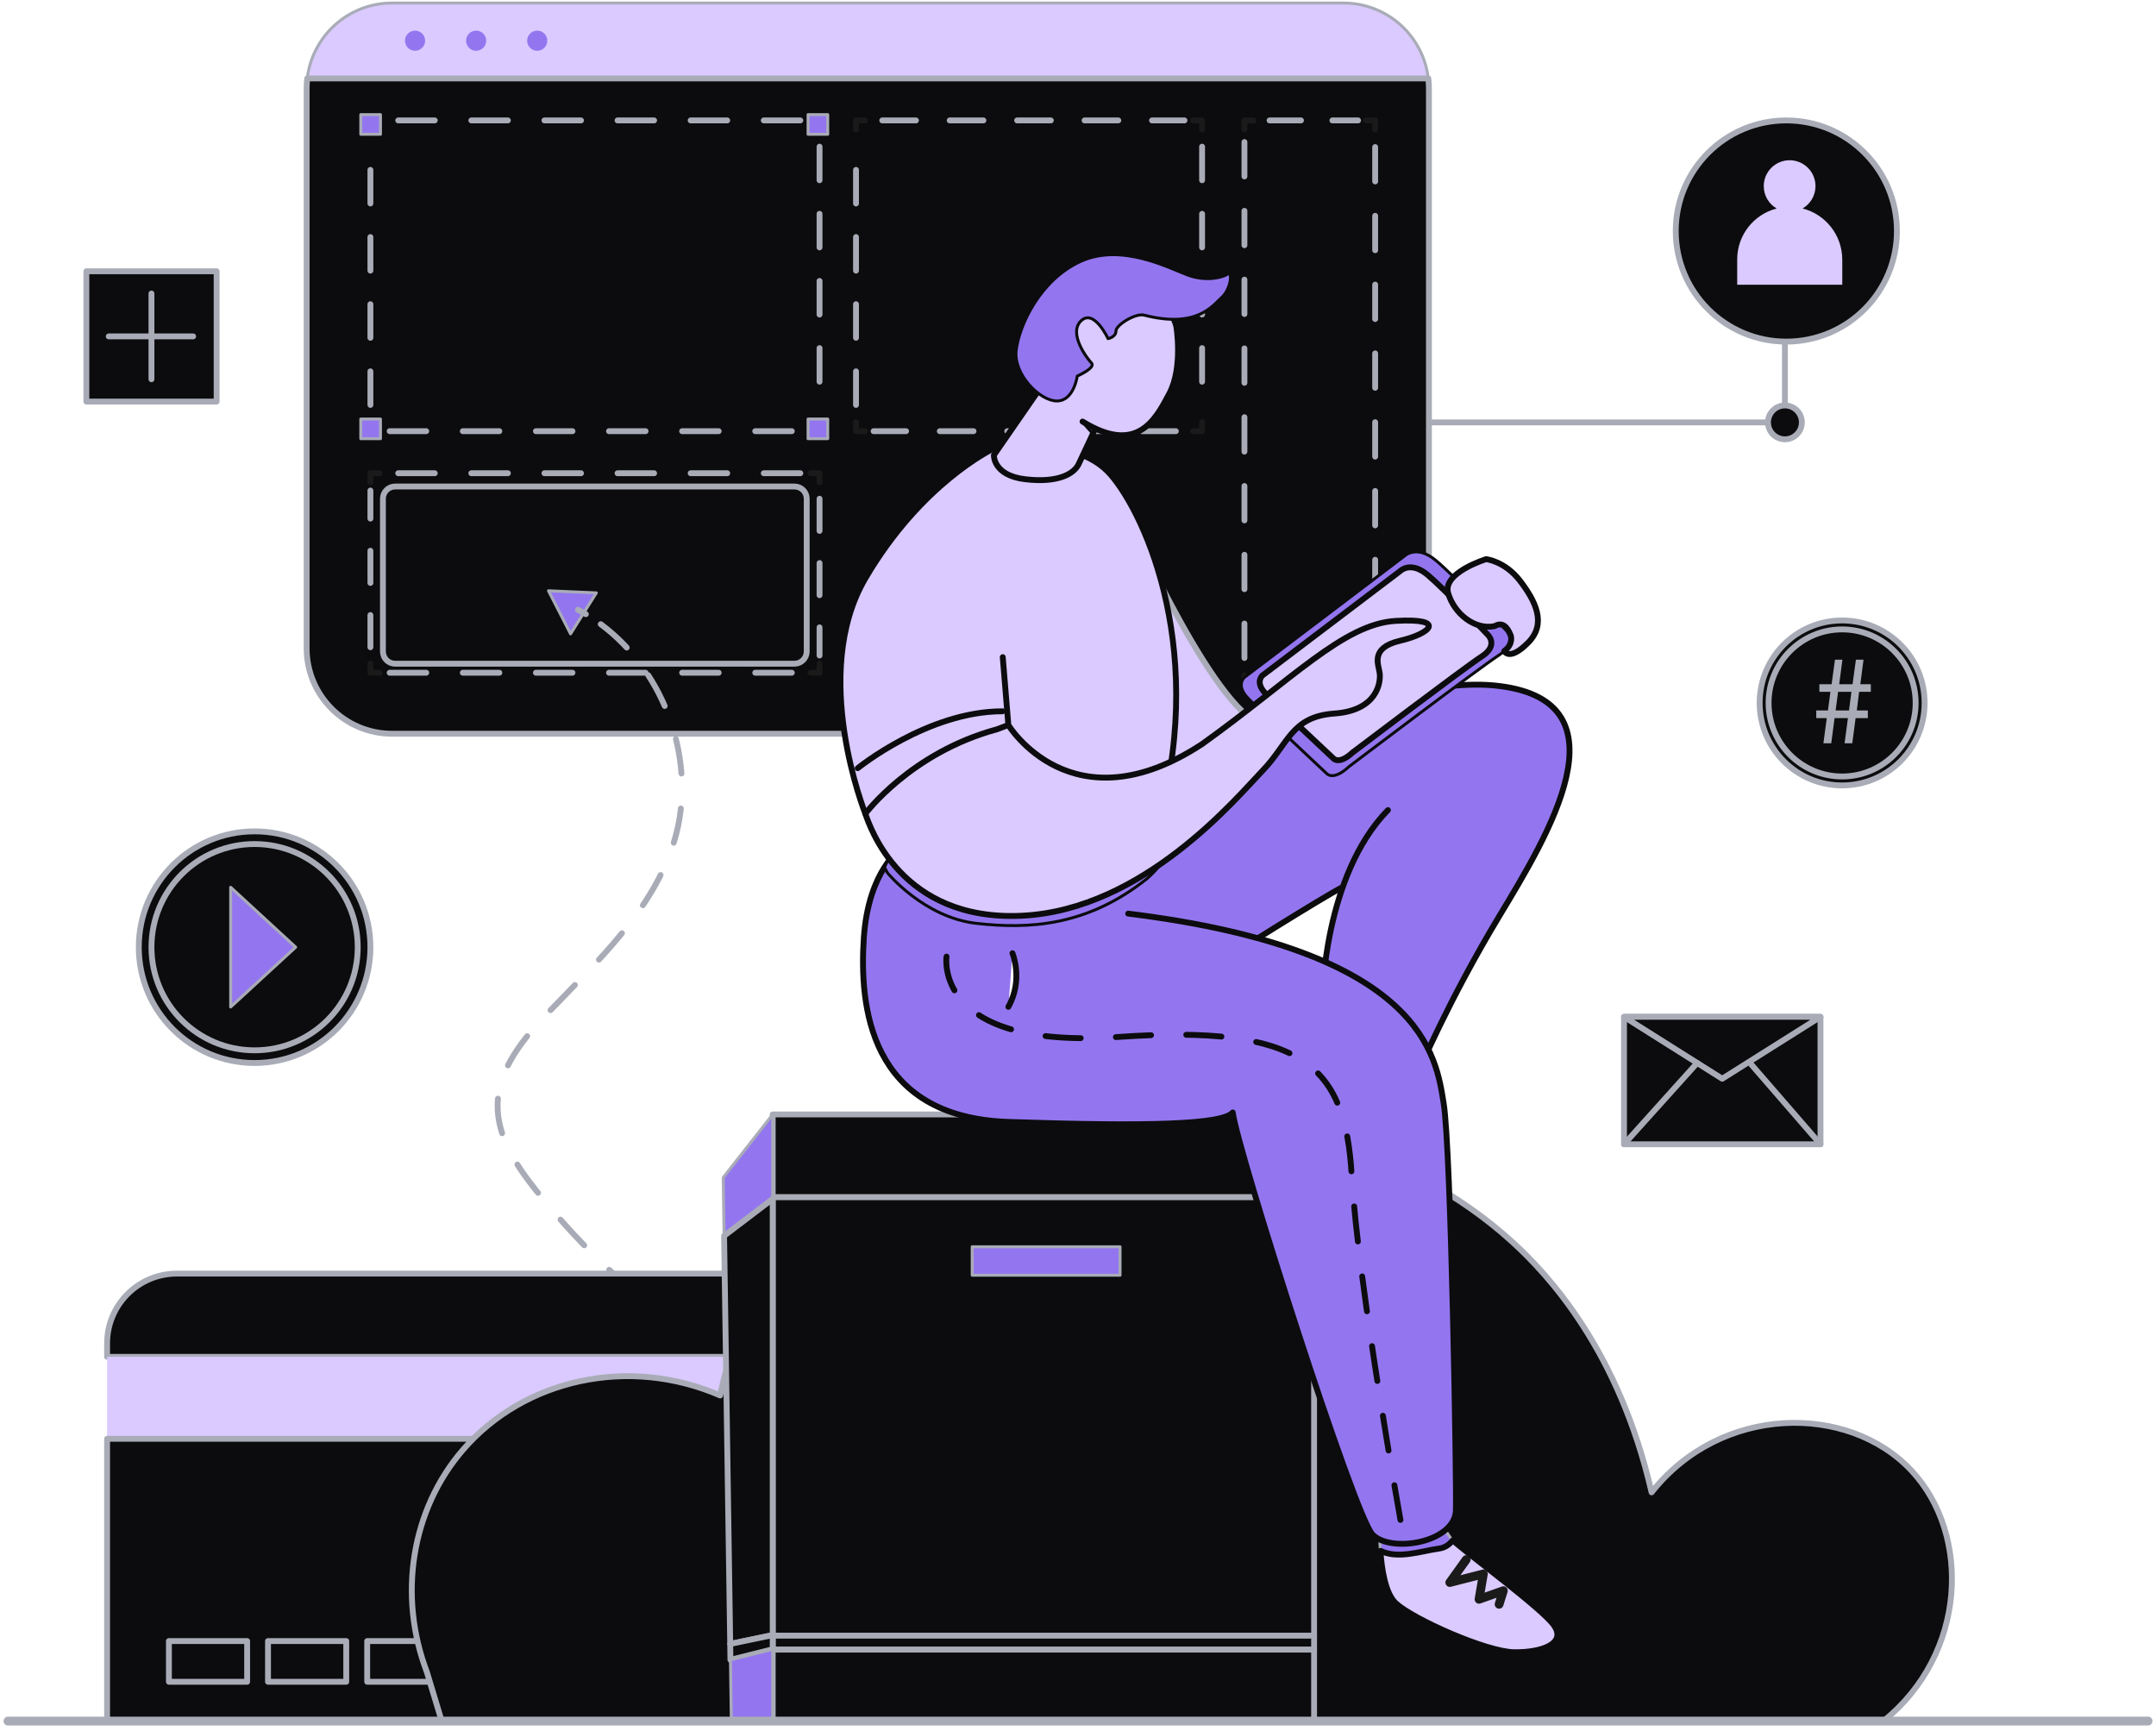 <svg width="289" height="232" viewBox="0 0 289 232" fill="none" xmlns="http://www.w3.org/2000/svg">
<g clip-path="url(#clip0_209_20424)">
<path d="M187.851 56.612H239.259V43.938" stroke="#A9ACB7" stroke-width="0.786" stroke-miterlimit="10" stroke-linecap="round" stroke-linejoin="round"/>
<path d="M180.085 0.406H52.559C46.692 0.406 41.864 4.814 41.184 10.502H191.45C190.78 4.814 185.952 0.406 180.085 0.406Z" fill="#DACAFF" stroke="#A9ACB7" stroke-width="0.393" stroke-miterlimit="10" stroke-linecap="round" stroke-linejoin="round"/>
<path d="M55.638 6.804C56.383 6.804 56.987 6.2 56.987 5.454C56.987 4.709 56.383 4.105 55.638 4.105C54.893 4.105 54.289 4.709 54.289 5.454C54.289 6.2 54.893 6.804 55.638 6.804Z" fill="#9376EF"/>
<path d="M63.824 6.804C64.57 6.804 65.174 6.2 65.174 5.454C65.174 4.709 64.57 4.105 63.824 4.105C63.079 4.105 62.475 4.709 62.475 5.454C62.475 6.2 63.079 6.804 63.824 6.804Z" fill="#9376EF"/>
<path d="M72.011 6.804C72.756 6.804 73.361 6.2 73.361 5.454C73.361 4.709 72.756 4.105 72.011 4.105C71.266 4.105 70.662 4.709 70.662 5.454C70.662 6.2 71.266 6.804 72.011 6.804Z" fill="#9376EF"/>
<path d="M41.184 10.502C41.134 10.952 41.104 11.402 41.104 11.861V86.889C41.104 93.216 46.232 98.344 52.559 98.344H180.085C186.412 98.344 191.54 93.216 191.54 86.889V11.871C191.54 11.412 191.51 10.952 191.46 10.512H41.184V10.502Z" fill="#0C0C0E" stroke="#A9ACB7" stroke-width="0.786" stroke-miterlimit="10" stroke-linecap="round" stroke-linejoin="round"/>
<path d="M109.855 56.582V57.791H108.646" stroke="#1A1A1A" stroke-width="0.786" stroke-linecap="round" stroke-linejoin="round"/>
<path d="M106.136 57.792H52.12" stroke="#A9ACB7" stroke-width="0.786" stroke-linecap="round" stroke-linejoin="round" stroke-dasharray="4.9 4.9"/>
<path d="M50.86 57.791H49.651V56.582" stroke="#1A1A1A" stroke-width="0.786" stroke-linecap="round" stroke-linejoin="round"/>
<path d="M49.651 54.273V18.509" stroke="#A9ACB7" stroke-width="0.786" stroke-linecap="round" stroke-linejoin="round" stroke-dasharray="4.5 4.5"/>
<path d="M49.651 17.349V16.14H50.86" stroke="#1A1A1A" stroke-width="0.786" stroke-linecap="round" stroke-linejoin="round"/>
<path d="M53.379 16.14H107.396" stroke="#A9ACB7" stroke-width="0.786" stroke-linecap="round" stroke-linejoin="round" stroke-dasharray="4.9 4.9"/>
<path d="M108.646 16.14H109.855V17.349" stroke="#1A1A1A" stroke-width="0.786" stroke-linecap="round" stroke-linejoin="round"/>
<path d="M109.855 19.658V55.433" stroke="#A9ACB7" stroke-width="0.786" stroke-linecap="round" stroke-linejoin="round" stroke-dasharray="4.5 4.5"/>
<path d="M161.133 56.583V57.792H159.934" stroke="#1A1A1A" stroke-width="0.786" stroke-linecap="round" stroke-linejoin="round"/>
<path d="M157.615 57.792H117.102" stroke="#A9ACB7" stroke-width="0.786" stroke-linecap="round" stroke-linejoin="round" stroke-dasharray="4.52 4.52"/>
<path d="M115.952 57.792H114.743V56.583" stroke="#1A1A1A" stroke-width="0.786" stroke-linecap="round" stroke-linejoin="round"/>
<path d="M114.743 54.273V18.509" stroke="#A9ACB7" stroke-width="0.786" stroke-linecap="round" stroke-linejoin="round" stroke-dasharray="4.5 4.5"/>
<path d="M114.743 17.349V16.14H115.952" stroke="#1A1A1A" stroke-width="0.786" stroke-linecap="round" stroke-linejoin="round"/>
<path d="M118.261 16.14H158.774" stroke="#A9ACB7" stroke-width="0.786" stroke-linecap="round" stroke-linejoin="round" stroke-dasharray="4.52 4.52"/>
<path d="M159.934 16.14H161.133V17.349" stroke="#1A1A1A" stroke-width="0.786" stroke-linecap="round" stroke-linejoin="round"/>
<path d="M161.133 19.658V55.433" stroke="#A9ACB7" stroke-width="0.786" stroke-linecap="round" stroke-linejoin="round" stroke-dasharray="4.5 4.5"/>
<path d="M184.333 90.548V91.757H183.123" stroke="#1A1A1A" stroke-width="0.786" stroke-linecap="round" stroke-linejoin="round"/>
<path d="M180.974 91.757H169.099" stroke="#A9ACB7" stroke-width="0.786" stroke-linecap="round" stroke-linejoin="round" stroke-dasharray="4.21 4.21"/>
<path d="M168.02 91.757H166.81V90.548" stroke="#1A1A1A" stroke-width="0.786" stroke-linecap="round" stroke-linejoin="round"/>
<path d="M166.81 88.189V18.529" stroke="#A9ACB7" stroke-width="0.786" stroke-linecap="round" stroke-linejoin="round" stroke-dasharray="4.61 4.61"/>
<path d="M166.81 17.349V16.14H168.02" stroke="#1A1A1A" stroke-width="0.786" stroke-linecap="round" stroke-linejoin="round"/>
<path d="M170.179 16.14H182.044" stroke="#A9ACB7" stroke-width="0.786" stroke-linecap="round" stroke-linejoin="round" stroke-dasharray="4.21 4.21"/>
<path d="M183.123 16.14H184.333V17.349" stroke="#1A1A1A" stroke-width="0.786" stroke-linecap="round" stroke-linejoin="round"/>
<path d="M184.333 19.708V89.368" stroke="#A9ACB7" stroke-width="0.786" stroke-linecap="round" stroke-linejoin="round" stroke-dasharray="4.61 4.61"/>
<path d="M109.855 88.958V90.168H108.645" stroke="#1A1A1A" stroke-width="0.786" stroke-linecap="round" stroke-linejoin="round"/>
<path d="M106.136 90.168H52.12" stroke="#A9ACB7" stroke-width="0.786" stroke-linecap="round" stroke-linejoin="round" stroke-dasharray="4.9 4.9"/>
<path d="M50.86 90.168H49.651V88.958" stroke="#1A1A1A" stroke-width="0.786" stroke-linecap="round" stroke-linejoin="round"/>
<path d="M49.651 86.749V65.748" stroke="#A9ACB7" stroke-width="0.786" stroke-linecap="round" stroke-linejoin="round" stroke-dasharray="4.31 4.31"/>
<path d="M49.651 64.639V63.429H50.86" stroke="#1A1A1A" stroke-width="0.786" stroke-linecap="round" stroke-linejoin="round"/>
<path d="M53.379 63.429H107.396" stroke="#A9ACB7" stroke-width="0.786" stroke-linecap="round" stroke-linejoin="round" stroke-dasharray="4.9 4.9"/>
<path d="M108.645 63.429H109.855V64.639" stroke="#1A1A1A" stroke-width="0.786" stroke-linecap="round" stroke-linejoin="round"/>
<path d="M109.855 66.848V87.859" stroke="#A9ACB7" stroke-width="0.786" stroke-linecap="round" stroke-linejoin="round" stroke-dasharray="4.31 4.31"/>
<path d="M106.486 88.958H52.969C52.06 88.958 51.33 88.229 51.33 87.319V66.848C51.33 65.938 52.06 65.209 52.969 65.209H106.496C107.406 65.209 108.136 65.938 108.136 66.848V87.319C108.126 88.229 107.396 88.958 106.486 88.958Z" fill="#0C0C0E" stroke="#A9ACB7" stroke-width="0.786" stroke-miterlimit="10" stroke-linecap="round" stroke-linejoin="round"/>
<path d="M73.521 79.183L76.48 84.96L79.938 79.463L73.521 79.183Z" fill="#9376EF" stroke="#A9ACB7" stroke-width="0.393" stroke-miterlimit="10" stroke-linecap="round" stroke-linejoin="round"/>
<path d="M77.479 81.731C77.839 81.921 78.189 82.121 78.529 82.321" stroke="#A9ACB7" stroke-width="0.786" stroke-linecap="round" stroke-linejoin="round"/>
<path d="M80.528 83.661C89.244 90.128 93.552 102.303 90.374 112.748C87.595 121.894 80.198 128.731 73.581 135.618C70.212 139.127 66.774 143.225 66.704 148.083C66.634 152.321 69.153 156.13 71.772 159.448C77.079 166.165 83.267 172.173 90.124 177.291" stroke="#A9ACB7" stroke-width="0.786" stroke-linecap="round" stroke-linejoin="round" stroke-dasharray="4.69 4.69"/>
<path d="M91.093 178.01C91.423 178.25 91.743 178.48 92.073 178.71" stroke="#A9ACB7" stroke-width="0.786" stroke-linecap="round" stroke-linejoin="round"/>
<path d="M108.585 170.704H23.712C18.544 170.704 14.356 174.892 14.356 180.06V181.859H108.585V170.704Z" fill="#0C0C0E" stroke="#A9ACB7" stroke-width="0.786" stroke-miterlimit="10" stroke-linecap="round" stroke-linejoin="round"/>
<path d="M108.585 181.859H14.356V192.844H108.585V181.859Z" fill="#DACAFF"/>
<path d="M108.585 192.844H14.356V230.688H108.585V192.844Z" fill="#0C0C0E" stroke="#A9ACB7" stroke-width="0.786" stroke-miterlimit="10" stroke-linecap="round" stroke-linejoin="round"/>
<path d="M33.128 219.953H22.642V225.41H33.128V219.953Z" fill="#0C0C0E" stroke="#A9ACB7" stroke-width="0.786" stroke-miterlimit="10" stroke-linecap="round" stroke-linejoin="round"/>
<path d="M46.412 219.953H35.926V225.41H46.412V219.953Z" fill="#0C0C0E" stroke="#A9ACB7" stroke-width="0.786" stroke-miterlimit="10" stroke-linecap="round" stroke-linejoin="round"/>
<path d="M59.706 219.953H49.221V225.41H59.706V219.953Z" fill="#0C0C0E" stroke="#A9ACB7" stroke-width="0.786" stroke-miterlimit="10" stroke-linecap="round" stroke-linejoin="round"/>
<path d="M57.217 224.101C53.309 213.825 55.148 202.33 62.065 194.313C70.282 184.797 84.326 181.729 96.531 187.036C97.31 183.188 98.969 177.451 102.938 171.793C121.1 145.924 174.357 140.686 202.685 166.425C207.583 170.873 217.019 181.049 221.387 200.021C230.673 188.246 247.716 188.056 256.192 197.072C264.299 205.698 263.619 221.722 252.474 230.668C188.051 230.668 123.629 230.668 59.207 230.668C58.547 228.489 57.877 226.3 57.217 224.101Z" fill="#0C0C0E" stroke="#A9ACB7" stroke-width="0.786" stroke-miterlimit="10" stroke-linecap="round" stroke-linejoin="round"/>
<path d="M176.146 149.373H103.578V160.468H176.146V149.373Z" fill="#0C0C0E" stroke="#A9ACB7" stroke-width="0.786" stroke-miterlimit="10" stroke-linecap="round" stroke-linejoin="round"/>
<path d="M176.146 160.468H103.578V219.243H176.146V160.468Z" fill="#0C0C0E" stroke="#A9ACB7" stroke-width="0.786" stroke-miterlimit="10" stroke-linecap="round" stroke-linejoin="round"/>
<path d="M176.146 219.232H103.578V221.102H176.146V219.232Z" fill="#0C0C0E" stroke="#A9ACB7" stroke-width="0.786" stroke-miterlimit="10" stroke-linecap="round" stroke-linejoin="round"/>
<path d="M176.146 221.102H103.578V230.667H176.146V221.102Z" fill="#0C0C0E" stroke="#A9ACB7" stroke-width="0.786" stroke-miterlimit="10" stroke-linecap="round" stroke-linejoin="round"/>
<path d="M150.138 167.105H130.316V170.923H150.138V167.105Z" fill="#9376EF" stroke="#A9ACB7" stroke-width="0.393" stroke-miterlimit="10" stroke-linecap="round" stroke-linejoin="round"/>
<path d="M103.577 149.373L96.94 157.829L97.06 165.646L103.577 160.688V149.373Z" fill="#9376EF" stroke="#A9ACB7" stroke-width="0.393" stroke-miterlimit="10" stroke-linecap="round" stroke-linejoin="round"/>
<path d="M103.578 160.688L97.06 165.645L97.88 220.342L103.578 219.152V160.688Z" fill="#0C0C0E" stroke="#A9ACB7" stroke-width="0.786" stroke-miterlimit="10" stroke-linecap="round" stroke-linejoin="round"/>
<path d="M97.88 220.342L97.91 222.471L103.578 221.052V219.152L97.88 220.342Z" fill="#0C0C0E" stroke="#A9ACB7" stroke-width="0.786" stroke-miterlimit="10" stroke-linecap="round" stroke-linejoin="round"/>
<path d="M97.91 222.471L98.03 230.678H103.578V221.052L97.91 222.471Z" fill="#9376EF" stroke="#A9ACB7" stroke-width="0.393" stroke-miterlimit="10" stroke-linecap="round" stroke-linejoin="round"/>
<path d="M1.062 230.678H287.939" stroke="#A9ACB7" stroke-width="1.18" stroke-miterlimit="10" stroke-linecap="round" stroke-linejoin="round"/>
<path d="M239.449 45.787C247.636 45.787 254.273 39.15 254.273 30.963C254.273 22.776 247.636 16.14 239.449 16.14C231.262 16.14 224.626 22.776 224.626 30.963C224.626 39.15 231.262 45.787 239.449 45.787Z" fill="#0C0C0E" stroke="#A9ACB7" stroke-width="0.786" stroke-miterlimit="10" stroke-linecap="round" stroke-linejoin="round"/>
<path d="M241.628 27.945C242.658 27.345 243.358 26.226 243.358 24.946C243.358 23.027 241.798 21.477 239.889 21.477C237.97 21.477 236.421 23.037 236.421 24.946C236.421 26.226 237.11 27.345 238.15 27.945C235.111 28.724 232.862 31.483 232.862 34.762V38.16H246.946V34.762C246.926 31.473 244.667 28.714 241.628 27.945Z" fill="#DACAFF"/>
<path d="M151.417 69.707C151.417 69.707 163.662 97.275 169.789 97.085C175.916 96.895 153.766 105.091 153.766 105.091L151.417 86.079V69.707Z" fill="#DACAFF" stroke="#A9ACB7" stroke-width="0.786" stroke-miterlimit="10" stroke-linecap="round" stroke-linejoin="round"/>
<path d="M115.992 109.06C115.992 109.06 108.485 90.348 115.992 77.523C123.499 64.699 133.135 60.151 133.135 60.151C133.135 60.151 144.05 58.062 148.868 63.609C153.686 69.157 162.052 87.979 154.865 111.629C138.592 117.546 115.992 109.06 115.992 109.06ZM114.973 102.962C114.973 102.962 124.359 95.336 134.374 95.336Z" fill="#DACAFF"/>
<path d="M114.973 102.962C114.973 102.962 124.359 95.336 134.374 95.336M115.992 109.06C115.992 109.06 108.485 90.348 115.992 77.523C123.499 64.699 133.135 60.151 133.135 60.151C133.135 60.151 144.05 58.062 148.868 63.609C153.686 69.157 162.052 87.979 154.865 111.629C138.592 117.546 115.992 109.06 115.992 109.06Z" stroke="#0C0C0E" stroke-width="0.786" stroke-miterlimit="10" stroke-linecap="round" stroke-linejoin="round"/>
<path d="M186.042 108.58C177.446 117.376 177.246 133.819 177.246 133.819L190.1 143.755C190.1 143.755 194.099 134.179 200.986 122.764C207.443 112.058 218.448 94.126 200.986 91.947C183.523 89.768 152.836 108.04 152.836 108.04C152.836 108.04 138.982 124.293 139.252 124.363C139.522 124.433 164.221 128.501 164.221 128.501C164.221 128.501 177.086 120.375 180.005 118.876" fill="#9376EF"/>
<path d="M186.042 108.58C177.446 117.376 177.246 133.819 177.246 133.819L190.1 143.755C190.1 143.755 194.099 134.179 200.986 122.764C207.443 112.058 218.448 94.126 200.986 91.947C183.523 89.768 152.836 108.04 152.836 108.04C152.836 108.04 138.982 124.293 139.252 124.363C139.522 124.433 164.221 128.501 164.221 128.501C164.221 128.501 177.086 120.375 180.005 118.876" stroke="#0C0C0E" stroke-width="0.786" stroke-miterlimit="10" stroke-linecap="round" stroke-linejoin="round"/>
<path d="M192.869 207.548C193.659 207.458 194.249 207.028 194.738 206.438C194.588 206.298 194.478 206.188 194.428 206.118C193.709 205.099 192.879 203.799 192.879 203.799L184.963 205.709C184.963 205.709 184.943 206.608 185.023 207.848C187.382 208.997 190.43 207.898 192.869 207.548Z" fill="#9376EF" stroke="#A9ACB7" stroke-width="0.393" stroke-miterlimit="10" stroke-linecap="round" stroke-linejoin="round"/>
<path d="M208.303 217.853C206.743 215.614 196.737 208.287 194.748 206.448C194.259 207.038 193.659 207.468 192.879 207.558C190.44 207.908 187.391 209.007 185.042 207.858C185.182 210.127 185.652 213.555 187.122 214.905C189.391 216.994 199.216 221.412 202.995 221.452C206.753 221.492 209.982 220.262 208.303 217.853Z" fill="#DACAFF" stroke="#0C0C0E" stroke-width="0.786" stroke-miterlimit="10" stroke-linecap="round" stroke-linejoin="round"/>
<path d="M120.77 113.728C120.77 113.728 116.402 116.637 115.792 125.703C115.183 134.779 116.462 149.733 135.164 150.372C153.866 151.012 163.872 150.732 165.241 149.103C165.881 154.191 181.524 203.12 183.973 205.669C186.432 208.218 195.068 206.758 195.158 202.39C195.248 198.022 194.519 154.101 193.519 147.913C192.52 141.726 190.97 127.362 151.227 122.454M135.714 127.762C135.714 127.762 137.203 131.31 135.164 134.949Z" fill="#9376EF"/>
<path d="M120.77 113.728C120.77 113.728 116.402 116.637 115.792 125.703C115.183 134.779 116.462 149.733 135.164 150.372C153.866 151.012 163.872 150.732 165.241 149.103C165.881 154.191 181.524 203.12 183.973 205.669C186.432 208.218 195.068 206.758 195.158 202.39C195.248 198.022 194.519 154.101 193.519 147.913C192.52 141.726 190.97 127.362 151.227 122.454M135.714 127.762C135.714 127.762 137.203 131.31 135.164 134.949" stroke="#0C0C0E" stroke-width="0.786" stroke-miterlimit="10" stroke-linecap="round" stroke-linejoin="round"/>
<path d="M126.877 128.212C126.877 128.212 124.998 140.717 149.858 138.987C174.717 137.258 180.324 142.836 181.184 157.499C182.044 172.173 187.861 204.499 187.861 204.499" stroke="#0C0C0E" stroke-width="0.786" stroke-miterlimit="10" stroke-linecap="round" stroke-linejoin="round" stroke-dasharray="4.72 4.72"/>
<path d="M118.971 117.006C118.971 117.006 123.859 122.974 130.896 123.763C137.933 124.553 145.739 124.153 153.766 117.756C157.454 114.427 156.045 113.488 156.045 113.488H119.84L118.561 116.247L118.971 117.006ZM180.824 102.752C180.824 102.752 198.287 89.518 200.916 87.819C203.545 86.11 201.905 84.51 201.905 84.51C201.905 84.51 195.208 77.443 192.529 75.164C189.85 72.895 188.231 74.555 188.231 74.555L166.81 90.788C166.81 90.788 165.681 91.767 167.12 93.397C168.56 95.026 177.806 103.652 177.806 103.652C177.806 103.652 178.645 104.772 180.824 102.752Z" fill="#9376EF" stroke="#0C0C0E" stroke-width="0.393" stroke-miterlimit="10" stroke-linecap="round" stroke-linejoin="round"/>
<path d="M181.314 100.853C181.314 100.853 196.368 89.448 198.627 87.979C200.886 86.51 199.476 85.13 199.476 85.13C199.476 85.13 193.709 79.033 191.39 77.074C189.081 75.114 187.681 76.544 187.681 76.544L169.219 90.538C169.219 90.538 168.25 91.377 169.489 92.787C170.729 94.196 178.705 101.623 178.705 101.623C178.705 101.623 179.435 102.593 181.314 100.853Z" fill="#DACAFF" stroke="#0C0C0E" stroke-width="0.786" stroke-miterlimit="10" stroke-linecap="round" stroke-linejoin="round"/>
<path d="M134.414 88.079L135.164 97.175C135.164 97.175 143.69 111.179 161.143 99.724C173.148 91.127 180.105 83.631 187.062 83.221C194.019 82.811 191.77 84.93 187.671 85.88C183.583 86.839 184.803 89.088 184.943 90.248C185.083 91.407 184.673 95.226 178.875 95.635C173.078 96.045 172.738 99.664 169.259 103.272C165.781 106.891 153.326 121.914 137.043 122.734C120.76 123.553 116.582 110.719 115.992 109.07C115.992 109.07 122.06 100.883 133.655 97.745L135.164 97.175M201.635 87.259C201.635 87.259 202.305 88.698 204.844 86.129C207.393 83.561 205.774 80.492 203.755 77.853C201.735 75.214 199.207 74.944 199.207 74.944C199.207 74.944 193.299 76.763 194.119 79.512C194.938 82.261 197.687 84.47 200.346 83.92C201.765 83.081 202.345 84.84 202.505 85.16C202.505 85.16 202.925 86.309 201.635 87.259ZM145.11 56.502C152.397 60.99 154.876 56.292 156.745 52.744C158.614 49.195 157.674 43.718 157.674 43.718C157.065 41.259 154.266 38.06 147.239 39.759C140.212 41.469 138.952 52.714 138.952 52.714L133.225 61C133.225 61 133.095 63.739 137.463 64.239C141.831 64.739 143.89 63.529 144.55 62.28C145.959 59.321 146.739 57.592 146.739 57.592" fill="#DACAFF"/>
<path d="M134.414 88.079L135.164 97.175M135.164 97.175C135.164 97.175 143.69 111.179 161.143 99.724C173.148 91.127 180.105 83.631 187.062 83.221C194.019 82.811 191.77 84.93 187.671 85.88C183.583 86.839 184.803 89.088 184.943 90.248C185.083 91.407 184.673 95.226 178.875 95.635C173.078 96.045 172.738 99.664 169.259 103.272C165.781 106.891 153.326 121.914 137.043 122.734C120.76 123.553 116.582 110.719 115.992 109.07C115.992 109.07 122.06 100.883 133.655 97.745L135.164 97.175ZM145.11 56.502C152.397 60.99 154.876 56.292 156.745 52.744C158.614 49.195 157.674 43.718 157.674 43.718C157.065 41.259 154.266 38.06 147.239 39.759C140.212 41.469 138.952 52.714 138.952 52.714L133.225 61C133.225 61 133.095 63.739 137.463 64.239C141.831 64.739 143.89 63.529 144.55 62.28C145.959 59.321 146.739 57.592 146.739 57.592M201.635 87.259C201.635 87.259 202.305 88.698 204.844 86.129C207.393 83.561 205.774 80.492 203.755 77.853C201.735 75.214 199.207 74.944 199.207 74.944C199.207 74.944 193.299 76.763 194.119 79.512C194.938 82.261 197.687 84.47 200.346 83.92C201.765 83.081 202.345 84.84 202.505 85.16C202.505 85.16 202.925 86.309 201.635 87.259Z" stroke="#0C0C0E" stroke-width="0.786" stroke-miterlimit="10" stroke-linecap="round" stroke-linejoin="round"/>
<path d="M145.15 56.612L146.419 58.052L146.599 57.522L145.15 56.612Z" fill="#9376EF" stroke="#0C0C0E" stroke-width="0.393" stroke-miterlimit="10" stroke-linecap="round" stroke-linejoin="round"/>
<path d="M144.4 50.405C144.4 50.405 143.96 53.714 141.701 53.744C139.442 53.774 135.834 50.235 136.214 46.956C136.593 43.678 139.382 37.511 144.88 35.022C150.367 32.533 156.815 35.981 159.204 36.861C161.593 37.74 163.742 37.241 164.521 36.761C165.301 36.281 164.961 38.81 163.772 39.86C162.582 40.919 160.493 44.058 153.406 42.248C152.247 41.909 149.588 43.548 149.588 44.368C149.588 45.187 148.528 45.387 148.528 45.387C148.528 45.387 146.649 41.329 144.91 42.998C143.171 44.667 145.689 48.016 146.309 48.656C146.929 49.295 144.4 50.405 144.4 50.405Z" fill="#9376EF" stroke="#0C0C0E" stroke-width="0.393" stroke-miterlimit="10" stroke-linecap="round" stroke-linejoin="round"/>
<path d="M51 15.36H48.361V17.999H51V15.36Z" fill="#9376EF" stroke="#A9ACB7" stroke-width="0.393" stroke-miterlimit="10" stroke-linecap="round" stroke-linejoin="round"/>
<path d="M51 56.163H48.361V58.801H51V56.163Z" fill="#9376EF" stroke="#A9ACB7" stroke-width="0.393" stroke-miterlimit="10" stroke-linecap="round" stroke-linejoin="round"/>
<path d="M110.954 15.36H108.315V17.999H110.954V15.36Z" fill="#9376EF" stroke="#A9ACB7" stroke-width="0.393" stroke-miterlimit="10" stroke-linecap="round" stroke-linejoin="round"/>
<path d="M110.954 56.163H108.315V58.801H110.954V56.163Z" fill="#9376EF" stroke="#A9ACB7" stroke-width="0.393" stroke-miterlimit="10" stroke-linecap="round" stroke-linejoin="round"/>
<path d="M34.127 142.475C42.701 142.475 49.651 135.525 49.651 126.952C49.651 118.379 42.701 111.429 34.127 111.429C25.554 111.429 18.604 118.379 18.604 126.952C18.604 135.525 25.554 142.475 34.127 142.475Z" fill="#0C0C0E" stroke="#A9ACB7" stroke-width="0.786" stroke-miterlimit="10" stroke-linecap="round" stroke-linejoin="round"/>
<path d="M34.127 140.776C41.762 140.776 47.952 134.587 47.952 126.952C47.952 119.317 41.762 113.128 34.127 113.128C26.493 113.128 20.303 119.317 20.303 126.952C20.303 134.587 26.493 140.776 34.127 140.776Z" fill="#0C0C0E" stroke="#A9ACB7" stroke-width="0.786" stroke-miterlimit="10" stroke-linecap="round" stroke-linejoin="round"/>
<path d="M30.919 118.925V134.968L39.635 126.952L30.919 118.925Z" fill="#9376EF" stroke="#A9ACB7" stroke-width="0.393" stroke-miterlimit="10" stroke-linecap="round" stroke-linejoin="round"/>
<path d="M246.926 105.271C253.032 105.271 257.981 100.322 257.981 94.216C257.981 88.11 253.032 83.161 246.926 83.161C240.82 83.161 235.871 88.11 235.871 94.216C235.871 100.322 240.82 105.271 246.926 105.271Z" fill="#0C0C0E" stroke="#A9ACB7" stroke-width="0.786" stroke-miterlimit="10" stroke-linecap="round" stroke-linejoin="round"/>
<path d="M246.926 104.072C252.369 104.072 256.782 99.659 256.782 94.216C256.782 88.773 252.369 84.36 246.926 84.36C241.483 84.36 237.07 88.773 237.07 94.216C237.07 99.659 241.483 104.072 246.926 104.072Z" fill="#0C0C0E" stroke="#A9ACB7" stroke-width="0.786" stroke-miterlimit="10" stroke-linecap="round" stroke-linejoin="round"/>
<path d="M244.417 99.624L244.867 96.245H243.458V95.225H245.027L245.357 92.727H243.877V91.707H245.517L245.967 88.418H246.966L246.536 91.707H248.325L248.775 88.418H249.795L249.365 91.707H250.774V92.727H249.205L248.895 95.225H250.375V96.245H248.735L248.286 99.624H247.256L247.706 96.245H245.917L245.467 99.624H244.417ZM247.846 95.225L248.176 92.727H246.386L246.056 95.225H247.846Z" fill="#A9ACB7"/>
<path d="M196.538 209.037L194.339 212.106L198.837 210.956L198.257 214.355L201.516 213.205L200.946 215.025" stroke="#1A1A1A" stroke-width="1.18" stroke-miterlimit="10" stroke-linecap="round" stroke-linejoin="round"/>
<path d="M29.039 36.361H11.577V53.823H29.039V36.361Z" fill="#0C0C0E" stroke="#A9ACB7" stroke-width="0.786" stroke-miterlimit="10" stroke-linecap="round" stroke-linejoin="round"/>
<path d="M20.303 39.339V50.834" stroke="#A9ACB7" stroke-width="0.786" stroke-miterlimit="10" stroke-linecap="round" stroke-linejoin="round"/>
<path d="M14.576 45.087H25.891" stroke="#A9ACB7" stroke-width="0.786" stroke-miterlimit="10" stroke-linecap="round" stroke-linejoin="round"/>
<path d="M239.26 58.881C240.513 58.881 241.529 57.865 241.529 56.612C241.529 55.359 240.513 54.343 239.26 54.343C238.006 54.343 236.99 55.359 236.99 56.612C236.99 57.865 238.006 58.881 239.26 58.881Z" fill="#0C0C0E" stroke="#A9ACB7" stroke-width="0.786" stroke-miterlimit="10" stroke-linecap="round" stroke-linejoin="round"/>
<path d="M244.027 136.288H217.689V153.371H244.027V136.288Z" fill="#0C0C0E" stroke="#A9ACB7" stroke-width="0.786" stroke-miterlimit="10" stroke-linecap="round" stroke-linejoin="round"/>
<path d="M230.853 144.585L217.689 136.288H244.027L230.853 144.585Z" fill="#0C0C0E" stroke="#A9ACB7" stroke-width="0.786" stroke-miterlimit="10" stroke-linecap="round" stroke-linejoin="round"/>
<path d="M217.689 153.371L227.494 142.476" stroke="#A9ACB7" stroke-width="0.786" stroke-miterlimit="10" stroke-linecap="round" stroke-linejoin="round"/>
<path d="M234.581 142.476L244.027 153.371" stroke="#A9ACB7" stroke-width="0.786" stroke-miterlimit="10" stroke-linecap="round" stroke-linejoin="round"/>
</g>
<defs>
<clipPath id="clip0_209_20424">
<rect width="289" height="231.925" fill="white" transform="translate(0 0.038)"/>
</clipPath>
</defs>
</svg>
